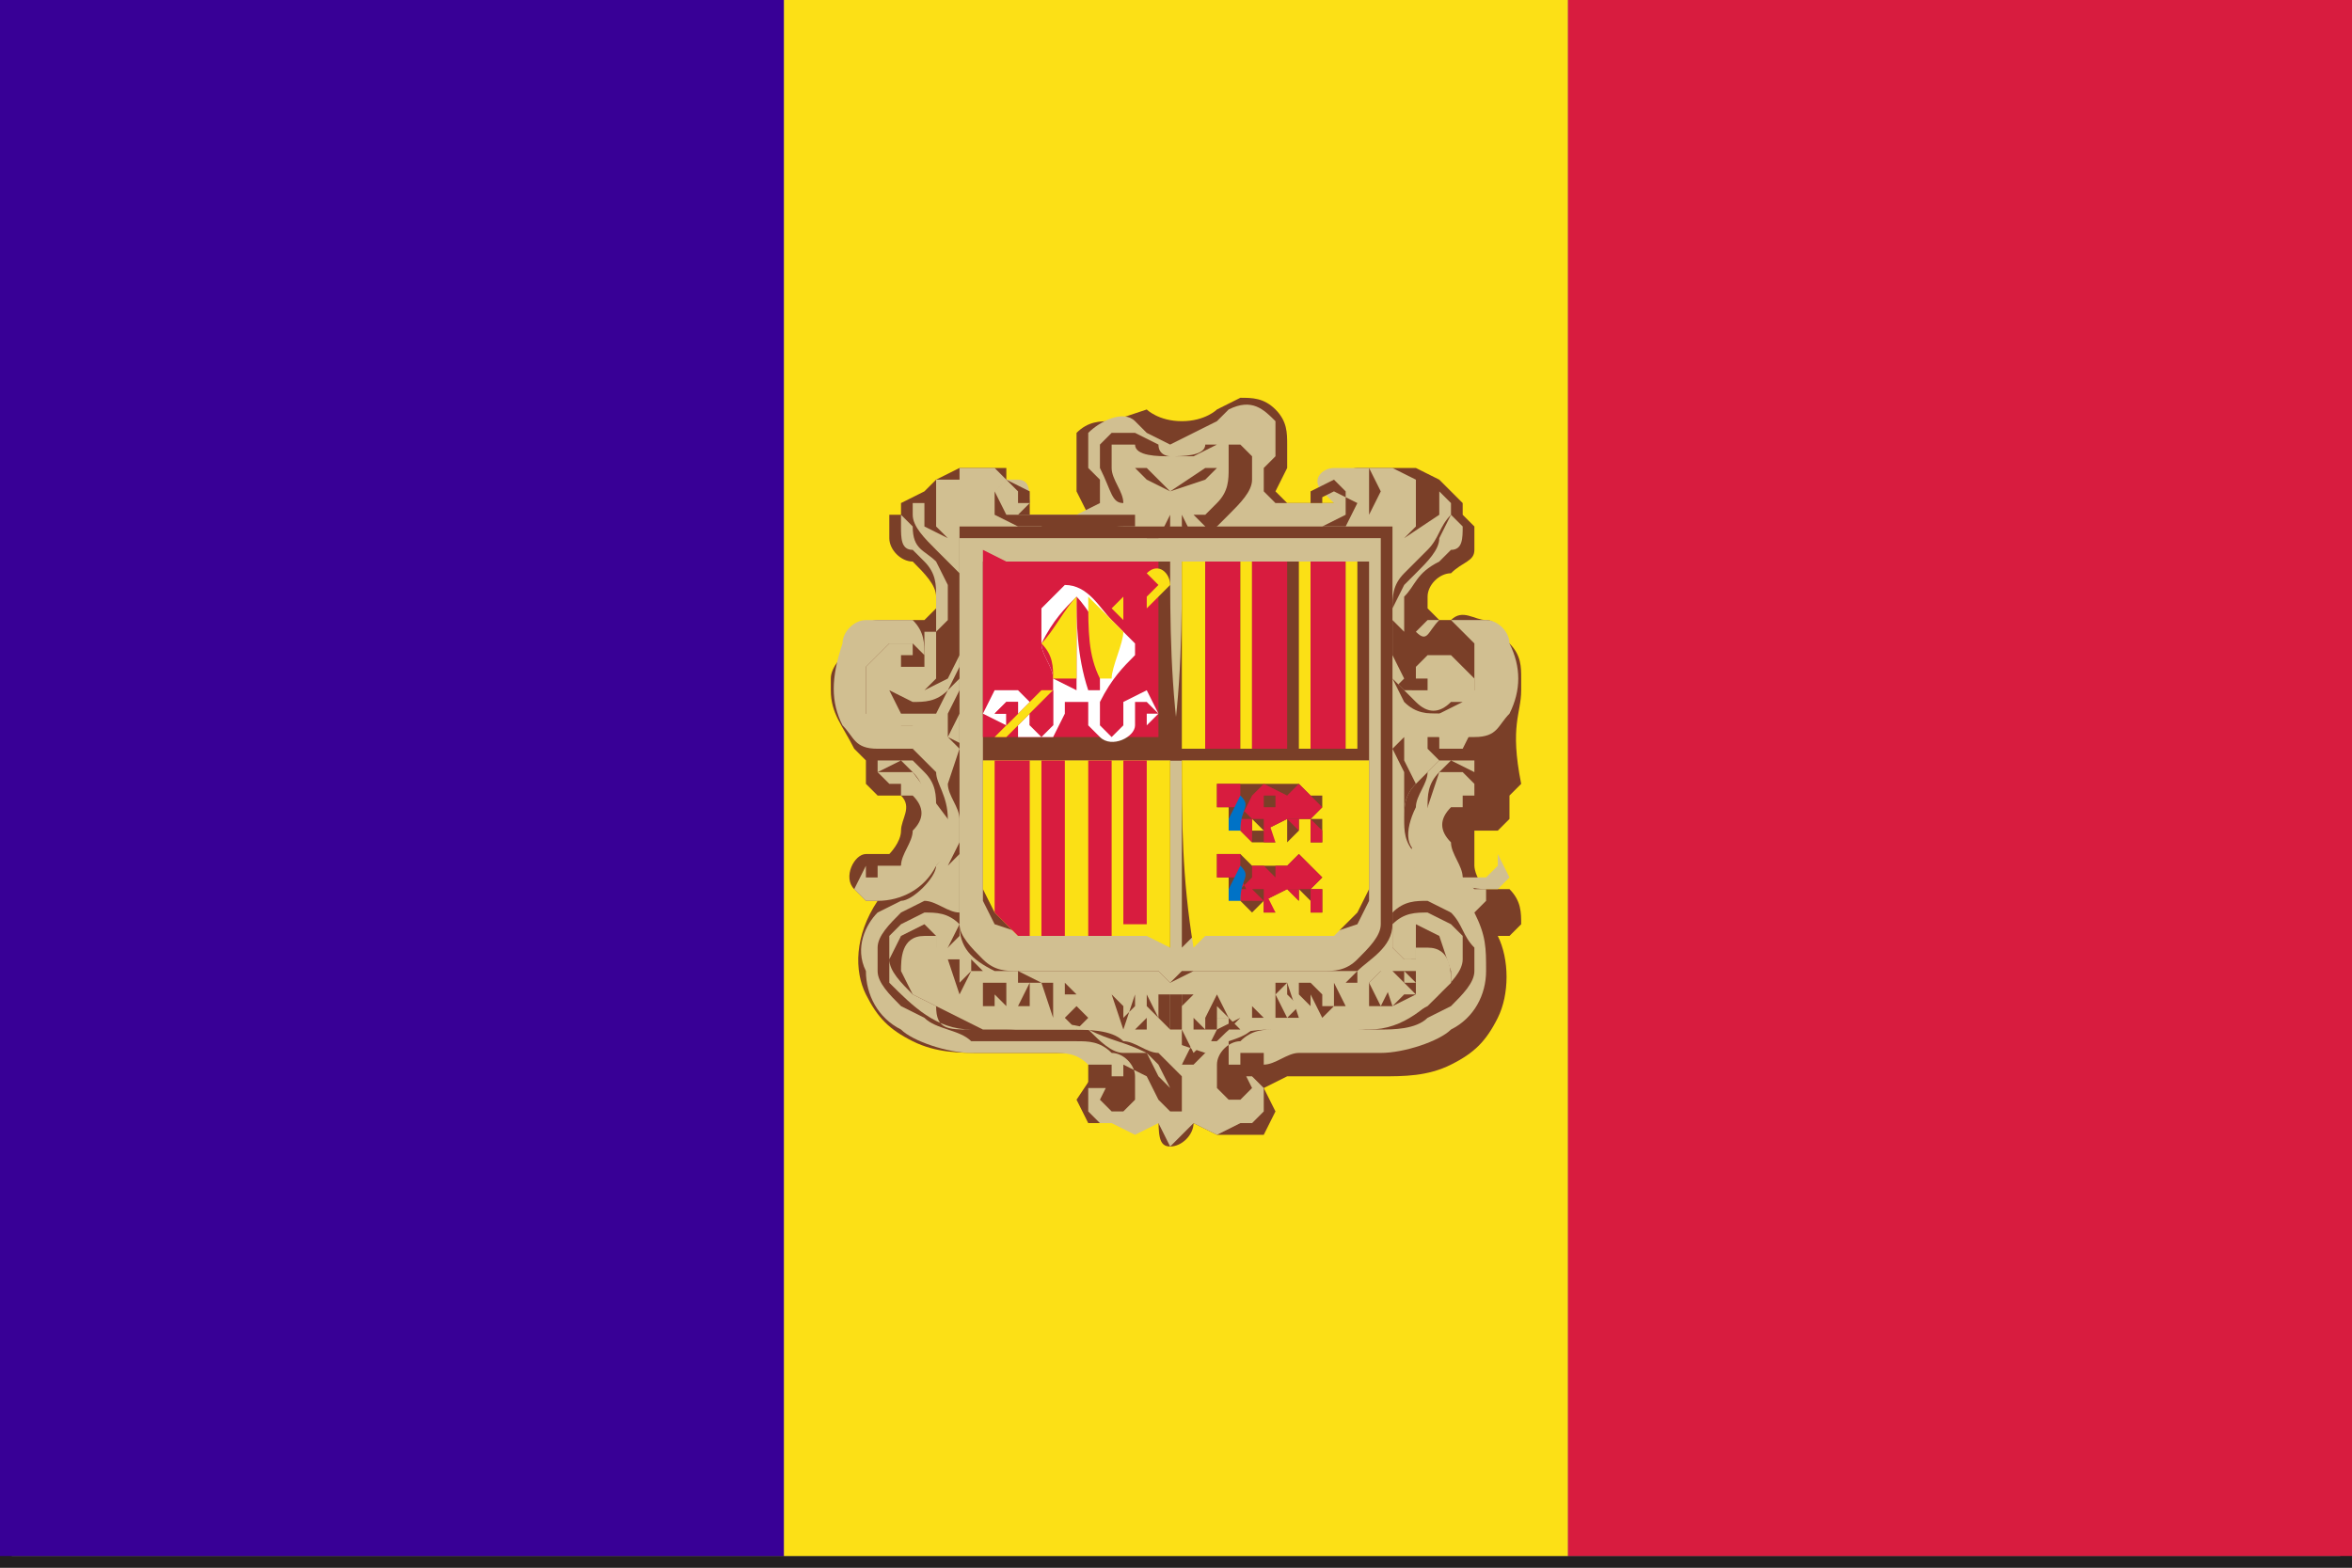 <svg id="Layer_1" xmlns="http://www.w3.org/2000/svg" xmlns:xlink="http://www.w3.org/1999/xlink" viewBox="0 0 20.1 13.4" style="enable-background:new 0 0 20.1 13.4"><rect x="0" y="0" width="20.1" height="13.4" fill="#808080" stroke="none"/><style>.st0{fill:#231f20}.st1{fill:#fff}.st2{fill:#009a00}.st3{fill:#ce1126}.st4{fill:#ef2b2d}.st5{fill:#007cc2}.st6{fill:#f90}.st7{fill:#00a}.st8{fill:#fa0000}.st9{fill:#ab2034}.st10{fill:#0e5a3f}.st11{fill:#e8a60d}.st12{fill:#007a3d}.st13{fill:#f7e214}.st14{fill:#d81e05}.st15{fill:#0072c6}.st16{fill:#1eb53a}.st17{fill:#008d46}.st18{fill:#d2232c}.st19{fill:#d62612}.st20{fill:#096}.st21{fill:#ffd900}.st22{fill:#ed1c24}.st23{fill:#009ddc}.st24{fill:#ef4135}.st25{fill:#1f4085}.st26{fill:#a20e23}.st27{fill:#00209f}.st28{fill:#fecc00}.st29{fill:#011527}.st30{fill:#1e6019}.st31{fill:#d90b0b}.st32{fill:#fecb00}.st33{fill:#007e93}.st34{fill:#341550}.st35{fill:#222666}.st36{fill:#004c64}.st37{fill:#14552b}.st38{fill:#f7d900}.st39{fill:#f85800}.st40{fill:#c00002}.st41{fill:#c00067}.st42{fill:#fee8dc}.st43{fill:#e60000}.st44{fill:#fc0}.st45{fill:#e50000}.st46{fill:#75aadb}.st47{fill:#843511}.st48{fill:#fcbf49}.st49{fill:#003893}.st50{fill:#0067c6}.st51{fill:#3e3923}.st52{fill:#fece12}.st53{fill:#423e32}.st54{fill:#473f2f}.st55{fill:#4c421d}.st56{fill:#fece00}.st57{fill:#443919}.st58{fill:#fefefe}.st59{fill:#84d6fe}.st60{fill:#fbfdff}.st61{fill:#1a4895}.st62{fill:#4d94c2}.st63{fill:#8dc32f}.st64{fill:#614f0e}.st65{fill:#d21734}.st66{fill:#c0148c}.st67{fill:#433c21}.st68{fill:#494323}.st69{fill:#fdfeff}.st70{fill:#2f050b}.st71{fill:#484225}.st72{fill:#494836}.st73{fill:#fbfdfe}.st74{fill:#57702e}.st75{fill:#1d3330}.st76{fill:#47402d}.st77{fill:#83d5fd}.st78{fill:#6c996c}.st79{fill:#73ad95}.st80{fill:#3f3b25}.st81{fill:#317ca6}.st82{fill:#483f2e}.st83{fill:#4894be}.st84{fill:#403b29}.st85{fill:#4b4841}.st86{fill:#3c3105}.st87{fill:#da0000}.st88{fill:#239f40}.st89{fill:#378e01}.st90{fill:#e0012e}.st91{fill:#e23d28}.st92{fill:#f9dd16}.st93{fill:#006b3f}.st94{fill:#00a5db}.st95{fill:#f9dd17}.st96{fill:#006847}.st97{fill:#8a492a}.st98{fill:#977d2f}.st99{fill:#f6c73c}.st100{fill:#a88c2f}.st101{fill:#fac93e}.st102{fill:#fac83e}.st103{fill:#9ba066}.st104{fill:#707531}.st105{fill:#f6c73b}.st106{fill:#9e7c2d}.st107{fill:#a98b2d}.st108{fill:#fac93f}.st109{fill:#fac83d}.st110{fill:#eba72a}.st111{fill:#534e47}.st112{fill:#30c1dc}.st113{fill:#2fc1db}.st114{fill:#0a70a6}.st115{fill:#93321e}.st116{fill:#faaa51}.st117{fill:#f9a950}.st118{fill:#f8a950}.st119{fill:#201f1e}.st120{fill:#8f4520}.st121{fill:#d2a466}.st122{fill:#4a2815}.st123{fill:#d1a365}.st124{fill:#aa6c29}.st125{fill:#d0a367}.st126{fill:#8e441f}.st127{fill:#201f1f}.st128{fill:#4b2814}.st129{fill:#d1a266}.st130{fill:#271d14}.st131{fill:#241c18}.st132{fill:#d9ac6b}.st133{fill:#d0a266}.st134{fill:#8f451e}.st135{fill:#4a2b11}.st136{fill:#8e461e}.st137{fill:#d0a366}.st138{fill:#4c2915}.st139{fill:#4e2719}.st140{fill:#aa6c28}.st141{fill:#8f491d}.st142{fill:#cea465}.st143{fill:#6a3d19}.st144{fill:#daab6b}.st145{fill:#4c2815}.st146{fill:#251d19}.st147{fill:#77722f}.st148{fill:#a96c28}.st149{fill:#a8ab71}.st150{fill:#894420}.st151{fill:#1e1f1f}.st152{fill:#4b2815}.st153{fill:#a96b29}.st154{fill:#fefef7}.st155{fill:#c5c6a6}.st156{fill:#414145}.st157{fill:#daac6b}.st158{fill:#8e451f}.st159{fill:#1c211d}.st160{fill:#ffefcb}.st161{fill:#b07029}.st162{fill:#ee6d16}.st163{fill:#dbab6a}.st164{fill:#8e4420}.st165{fill:#1d1f22}.st166{fill:#dda96b}.st167{fill:#040000}.st168{fill:#d0a264}.st169{fill:#8a5123}.st170{fill:#fbe9ad}.st171{fill:#a96a28}.st172{fill:#1d2023}.st173{fill:#fbf2d7}.st174{fill:#6b3f16}.st175{fill:#874d1d}.st176{fill:#f7c73a}.st177{fill:#fdfdf6}.st178{fill:#1d2020}.st179{fill:#1e201f}.st180{fill:#a7ab70}.st181{fill:#be7e2c}.st182{fill:#503528}.st183{fill:#a8ab70}.st184{fill:#8d461c}.st185{fill:#fbc93c}.st186{fill:#a87233}.st187{fill:#aa6b2b}.st188{fill:#fac83c}.st189{fill:#fac93c}.st190{fill:#d1a366}.st191{fill:#4c2814}.st192{fill:#fefff0}.st193{fill:#a7ab71}.st194{fill:#f9c93b}.st195{fill:#8c4521}.st196{fill:#382215}.st197{fill:#ad7028}.st198{fill:#c2905f}.st199{fill:#f9ca3f}.st200{fill:#fdfdf7}.st201{fill:#322115}.st202{fill:#1f1f1d}.st203{fill:#ae6f27}.st204{fill:#d0a365}.st205{fill:#5a371c}.st206{fill:#1d201f}.st207{fill:#aa702b}.st208{fill:#5a371a}.st209{fill:#473727}.st210{fill:#8e441e}.st211{fill:#a96c29}.st212{fill:#8c451f}.st213{fill:#d2a367}.st214{fill:#8e4520}.st215{fill:#8d441f}.st216{fill:#a96b28}.st217{fill:#a3a876}.st218{fill:#fdfef5}.st219{fill:#a7ab73}.st220{fill:#d0a466}.st221{fill:#fffffa}.st222{fill:#dbac6b}.st223{fill:#1f1f1e}.st224{fill:#fefdfb}.st225{fill:#77722e}.st226{fill:#cfa365}.st227{fill:#fefefd}.st228{fill:#d8ac6d}.st229{fill:#aa6f2b}.st230{fill:#d1a466}.st231{fill:#4c2813}.st232{fill:#8d4520}.st233{fill:#7b702c}.st234{fill:#ac6f2b}.st235{fill:#8d441e}.st236{fill:#fdfefd}.st237{fill:#8b431f}.st238{fill:#201f1d}.st239{fill:#241e19}.st240{fill:#513426}.st241{fill:#af6d25}.st242{fill:#1a1410}.st243{fill:#ab6e27}.st244{fill:#ae7027}.st245{fill:#1f1e1d}.st246{fill:#76712d}.st247{fill:#ae6f28}.st248{fill:#fac93d}.st249{fill:#8a441f}.st250{fill:#f9c93d}.st251{fill:#fcfdf9}.st252{fill:#e2b540}.st253{fill:#f8c93f}.st254{fill:#f9ca3c}.st255{fill:#fdfdfe}.st256{fill:#ae7028}.st257{fill:#f9c93c}.st258{fill:#a7aa71}.st259{fill:#fdfdfc}.st260{fill:#ad6f28}.st261{fill:#707532}.st262{fill:#9ba166}.st263{fill:#fdfdfb}.st264{fill:#7d733c}.st265{fill:#9ca167}.st266{fill:#4d2811}.st267{fill:#a8aa71}.st268{fill:#fdfdfa}.st269{fill:#202020}.st270{fill:#997c27}.st271{fill:#a8ac71}.st272{fill:#ac7027}.st273{fill:#9ba167}.st274{fill:#d1a265}.st275{fill:#ae7128}.st276{fill:#a66a2e}.st277{fill:#1f1f1f}.st278{fill:#ac7028}.st279{fill:#f7c83c}.st280{fill:#6d5a23}.st281{fill:#403f14}.st282{fill:#7e3e1b}.st283{fill:#f5c63e}.st284{fill:#f6c63c}.st285{fill:#f6c73a}.st286{fill:#f5c73b}.st287{fill:#f7c73b}.st288{fill:#f7c53b}.st289{fill:#1e211e}.st290{fill:#f5c73c}.st291{fill:#1f211e}.st292{fill:#f8c83e}.st293{fill:#211f1e}.st294{fill:#d0a463}.st295{fill:#1f211d}.st296{fill:#8bbdbe}.st297{fill:#03524d}.st298{fill:#20201c}.st299{fill:#4a2915}.st300{fill:#0d838a}.st301{fill:#132424}.st302{fill:#1e1f20}.st303{fill:#8abcbb}.st304{fill:#8abdbe}.st305{fill:#04524d}.st306{fill:#05514d}.st307{fill:#1d1f21}.st308{fill:#1f2021}.st309{fill:#1d2021}.st310{fill:#8abcbe}.st311{fill:#211d23}.st312{fill:#8bbcbd}.st313{fill:#251e22}.st314{fill:#02524c}.st315{fill:#02514f}.st316{fill:#241f20}.st317{fill:#04524e}.st318{fill:#f5c73d}.st319{fill:#182222}.st320{fill:#8bbdbf}.st321{fill:#211e1f}.st322{fill:#8bbcbf}.st323{fill:#1c2221}.st324{fill:#211e1d}.st325{fill:#211f1f}.st326{fill:#f7c73c}.st327{fill:#00534b}.st328{fill:#1f2022}.st329{fill:#03534d}.st330{fill:#221f1f}.st331{fill:#201e1f}.st332{fill:#07514c}.st333{fill:#f6c63b}.st334{fill:#201f1c}.st335{fill:#8abdbd}.st336{fill:#20211e}.st337{fill:#0d848a}.st338{fill:#02524d}.st339{fill:#211e20}.st340{fill:#0d6160}.st341{fill:#211d1e}.st342{fill:#8cbcbe}.st343{fill:#01524c}.st344{fill:#89bebe}.st345{fill:#03524f}.st346{fill:#231e1f}.st347{fill:#231d1e}.st348{fill:#8bbcbe}.st349{fill:#221d1f}.st350{fill:#89bdbf}.st351{fill:#201f20}.st352{fill:#8cbebf}.st353{fill:#00524c}.st354{fill:#8cbdbc}.st355{fill:#005050}.st356{fill:#201e22}.st357{fill:#8bbdbd}.st358{fill:#211f23}.st359{fill:#231e1d}.st360{fill:#8abcbd}.st361{fill:#04514d}.st362{fill:#1f1e21}.st363{fill:#06514e}.st364{fill:#005250}.st365{fill:#0d8288}.st366{fill:#1e221f}.st367{fill:#01534e}.st368{fill:#02514e}.st369{fill:#241c1c}.st370{fill:#8dbcbc}.st371{fill:#221e22}.st372{fill:#201e20}.st373{fill:#222123}.st374{fill:#8abbbe}.st375{fill:#201e21}.st376{fill:#88bfbe}.st377{fill:#06524d}.st378{fill:#87bdbe}.st379{fill:#241c20}.st380{fill:#06524a}.st381{fill:#8abdbc}.st382{fill:#015249}.st383{fill:#1e2020}.st384{fill:#242020}.st385{fill:#251e20}.st386{fill:#707630}.st387{fill:#065251}.st388{fill:#e3af65}.st389{fill:#0771a6}.st390{fill:#0770a5}.st391{fill:#707631}.st392{fill:#a78b31}.st393{fill:#f8ca3f}.st394{fill:url(#SVGID_1_)}.st395{fill:#e62735}.st396{fill:#f8de06}.st397{fill:url(#SVGID_2_)}.st398{fill:url(#SVGID_3_)}.st399{fill:#a86c29}.st400{fill:#0870a5}.st401{fill:#3d8e33}.st402{fill:#fcd856}.st403{fill:#c60b1e}.st404{fill:#ffc400}.st405{fill:#ccc}.st406{fill:#0039f0}.st407{fill:#ffd691}.st408{fill:#ad1519}.st409{fill:#058e6e}.st410{fill:#ed72aa}.st411{fill:#fcd116}.st412{fill:#d21034}.st413{fill:#007e3a}.st414{fill:#0047ba}.st415{fill:#339e35}.st416{fill:#0038a8}.st417{fill:#01ad68}.st418{fill:#e90538}.st419{fill:#0092c7}.st420{fill:#0db02b}.st421{fill:#e05206}.st422{fill:#007229}.st423{fill:#ffce00}.st424{fill:#009543}.st425{fill:#090}.st426{fill:#c00}.st427{fill:#cc0001}.st428{fill:#009530}.st429{fill:#3a75c4}.st430{fill:#009e60}.st431{fill:#008751}.st432{fill:#009460}.st433{fill:#0045e6}.st434{fill:#ffe60d}.st435{fill:#f21830}.st436{fill:#ffde00}.st437{fill:#e00}.st438{fill:#002f66}.st439{fill:#009a63}.st440{fill:#ff823d}.st441{fill:#f77f00}.st442{fill:#14b53a}.st443{fill:#002569}.st444{fill:#e9e8e7}.st445{fill:#d41d3b}.st446{fill:#007a5e}.st447{fill:#f9d616}.st448{fill:#008638}.st449{fill:#ed0000}.st450{fill:#e70013}.st451{fill:#00853f}.st452{fill:#fdef42}.st453{fill:#e31b23}.st454{fill:#009e49}.st455{fill:#002b7f}.st456{fill:#ffd83d}.st457{fill:#008400}.st458{fill:#00923e}.st459{fill:#f8c100}.st460{fill:#28166f}.st461{fill:#be0026}.st462{fill:#e30a17}.st463{fill:#dc181e}.st464{fill:#169253}.st465{fill:#fceb0f}.st466{fill:#012a87}.st467{fill:#bd2925}.st468{fill:#138808}.st469{fill:#f93}.st470{fill:#006}.st471{fill:#4189dd}.st472{fill:#00539b}.st473{fill:#d21242}.st474{fill:#ffd200}.st475{fill:#1f1a17}.st476{fill:#fddb00}.st477{fill:#de2910}.st478{fill:#030001}.st479{fill:#009531}.st480{fill:#f93f26}.st481{fill:#009e3f}.st482{fill:#e8112d}.st483{fill:#ffe700}.st484{fill:#de3908}.st485{fill:#de3107}.st486{fill:#fee601}.st487{fill:#9ba59c}.st488{fill:#fffeff}.st489{fill:#de1018}.st490{fill:#00247d}.st491{fill:#a12830}.st492{fill:#e31937}.st493{fill:#ed8000}.st494{fill:#006651}.st495{fill:#cf142b}.st496{fill:#0033ab}.st497{fill:#f7d117}.st498{fill:#0000b3}.st499{fill:#e32110}.st500{fill:#fdf701}.st501{fill:#86632b}.st502{fill:#d32620}.st503{fill:#025c33}.st504{fill:#005ba4}.st505{fill:#bf0000}.st506{fill:#bd6b00}.st507{fill:#fffefe}.st508{fill:#055e00}.st509{fill:#bd6b29}.st510{fill:red}.st511{fill:#005ce6}.st512{fill:#fde403}.st513{fill:#009}.st514{fill:#c40308}.st515{fill:#d3ae3b}.st516{fill:#b86a1e}.st517{fill:#d4af3c}.st518{fill:#1f5e91}.st519{fill:#6d8c3e}.st520{fill:#2c2e2d}.st521{fill:#444349}.st522{fill:#ffe600}.st523{fill:#e4ccca}.st524{fill:#ddb3a7}.st525{fill:#dedede}.st526{fill:#303030}.st527{fill:#050403}.st528{fill:#fdd116}.st529{fill:#053a91}.st530{fill:#ce1127}.st531{fill:#fdb301}.st532{fill:#010088}.st533{fill:#0000c4}.st534{fill:#994b18}.st535{fill:#c7a77e}.st536{fill:#3479be}.st537{fill:#48637e}.st538{fill:#557e44}.st539{fill:#ffbf04}.st540{fill:#b3b37e}.st541{fill:#000200}.st542{fill:#005a00}.st543{fill:#009600}.st544{fill:#86c7e3}.st545{fill:#1f4b19}.st546{fill:#ad3925}.st547{fill:#191919}.st548{fill:#cbcbcb}.st549{fill:#663200}.st550{fill:#fdcd00}.st551{fill:#6cc}.st552{fill:#fee400}.st553{fill:#d21033}.st554{fill:#fefecc}.st555{fill:#d10f32}.st556{fill:#020202}.st557{fill:#00267f}.st558{fill:#ffc726}.st559{fill:#75b2dd}.st560{fill:#380096}.st561{fill:#fce016}.st562{fill:#d81c3f}.st563{fill:#7a3f28}.st564{fill:#d1bf91}.st565{fill:#fbe015}.st566{fill:#0b51a1}.st567{fill:#f42a41}.st568{fill:#003082}.st569{fill:#289728}.st570{fill:#003f87}.st571{fill:#dc171c}.st572{fill:#47aecf}.st573{fill:#fbea0f}.st574{fill:#2563c1}.st575{fill:#006700}.st576{fill:#042604}.st577{fill:#006601}.st578{fill:#0082d1}.st579{fill:#00aa39}.st580{fill:#994c1a}.st581{fill:#ead358}.st582{fill:#d00f32}.st583{fill:#010101}.st584{fill:#fcde4a}.st585{fill:#0081d2}.st586{fill:#020201}.st587{fill:#01aa39}.st588{fill:#d01233}.st589{fill:#00ab39}.st590{fill:#bf0a30}.st591{fill:#002868}.st592{fill:#00b5cc}.st593{fill:#fec91b}.st594{fill:#006a4e}.st595{fill:#d7141a}.st596{fill:#11457e}.st597{fill:#00abc9}.st598{fill:#fae042}.st599{fill:#efb22d}.st600{fill:#2f2f2f}.st601{fill:#e60d2e}.st602{fill:#96877d}.st603{fill:#95877e}.st604{fill:#d0d0d0}.st605{fill:#0061aa}.st606{fill:#fbea0e}.st607{fill:#dc080d}.st608{fill:#0084c9}.st609{fill:#007c59}.st610{fill:#eaaf0f}.st611{fill:#fc3d32}.st612{fill:#060}.st613{fill:#d42e12}.st614{fill:#0035ad}.st615{fill:#fe9900}.st616{fill:#b31b34}.st617{fill:#ff9a00}.st618{fill:#970000}.st619{fill:#198a00}.st620{fill:#ef7d00}.st621{fill:#de2010}.st622{fill:#291908}.st623{fill:#da2d1c}.st624{fill:#2042a1}.st625{fill:#2042a0}.st626{fill:#70193d}.st627{fill:#097}.st628{fill:#005b99}.st629{fill:#d00c33}.st630{fill:#00529b}.st631{fill:#ee3424}.st632{fill:#005596}.st633{fill:#12ad2b}.st634{fill:#ea0437}.st635{fill:#fec726}.st636{fill:#002649}.st637{fill:#dc241f}.st638{fill:#ffd100}.st639{fill:#002a8f}.st640{fill:#0050f0}.st641{fill:#fce100}.st642{fill:#007168}.st643{fill:#ef2d28}.st644{fill:#e32118}.st645{fill:#3e9a00}.st646{fill:#0073ce}.st647{fill:#020101}.st648{fill:#009301}.st649{fill:#016601}.st650{fill:#672800}.st651{fill:#fed101}.st652{fill:#408040}.st653{fill:#333}.st654{fill:#c33}.st655{fill:#003580}.st656{fill:#c10000}.st657{fill:#4aadd6}.st658{fill:#01247d}.st659{fill:#004990}.st660{fill:#ef3e42}.st661{fill:#171796}.st662{fill:#5b97b1}.st663{fill:#c1510e}.st664{fill:#ce2028}.st665{fill:#d12026}.st666{fill:#002d62}.st667{fill:#9e9890}.st668{fill:#002e62}.st669{fill:#23190d}.st670{fill:#013e03}.st671{fill:#017b64}.st672{fill:#090203}.st673{fill:#6ab2e7}.st674{fill:#3a7728}.st675{fill:#0c1c8c}.st676{fill:#ffc61e}.st677{fill:#308a2a}.st678{fill:#f9da00}.st679{fill:#034da2}.st680{fill:#ed1d25}.st681{fill:#0099b5}.st682{fill:#b00}.st683{fill:#319208}.st684{fill:#ffc617}.st685{fill:#00a3dd}.st686{fill:#f7d618}.st687{fill:#ce1021}.st688{fill:#0148c8}.st689{fill:#552300}.st690{fill:#007f00}.st691{fill:#005800}.st692{fill:#289400}.st693{fill:#204b24}.st694{fill:#6599fe}.st695{fill:#720000}.st696{fill:#b24a01}.st697{fill:#ffd83b}.st698{fill:#9dd7ff}.st699{fill:#fc0017}.st700{fill:#710000}.st701{fill:#006ac8}.st702{fill:#59c800}.st703{fill:#730000}.st704{fill:#b34b00}.st705{fill:url(#SVGID_4_)}.st706{fill:#ffb366}.st707{fill:url(#SVGID_5_)}.st708{fill:#9b5f00}.st709{fill:#ffa54b}.st710{fill:url(#SVGID_6_)}.st711{fill:url(#SVGID_7_)}.st712{fill:#5ac800}.st713{fill:#3e5eb9}.st714{fill:#b10c0c}.st715{fill:#3d5da7}.st716{fill:#a70000}.st717{fill:#fbde4a}.st718{fill:#d62828}.st719{fill:#dd7500}.st720{fill:#000100}.st721{fill:#96239a}.st722{fill:#ea0337}.st723{fill:#aa5600}.st724{fill:#f7e017}.st725{fill:#040102}.st726{fill:#ce1125}.st727{fill:#fbd014}.st728{fill:#0055a4}.st729{fill:#008a5f}.st730{fill:#fdbb30}.st731{fill:#215b33}.st732{fill:#0051ba}.st733{fill:#0079c1}.st734{fill:#bd9b07}.st735{fill:#9c1e3d}.st736{fill:#ff7300}.st737{fill:#007900}.st738{fill:#fe0000}.st739{fill:#ce1124}.st740{fill:#f7d917}.st741{fill:#5881bb}.st742{fill:#00785e}.st743{fill:#fbd116}.st744{fill:#d61517}.st745{fill:#d61516}.st746{fill:#393e90}.st747{fill:#8e3836}.st748{fill:#544b20}.st749{fill:#f9f704}.st750{fill:#3b75d9}.st751{fill:#fec502}.st752{fill:#fafc12}.st753{fill:#f8f604}.st754{fill:#31120a}.st755{fill:#502d17}.st756{fill:#00f}.st757{fill:#ffbe00}.st758{fill:#bb0d0d}.st759{fill:#ffbd03}.st760{fill:#171a0e}.st761{fill:#ffbe04}.st762{fill:#cb0631}.st763{fill:#048e6d}.st764{fill:#d72b2b}.st765{fill:silver}.st766{fill:green}.st767{fill:#039}.st768{fill:#da000c}.st769{fill:#f8d80e}.st770{fill:#3a7dce}</style><g><path class="st0" d="M0 13.4V0h20.1v13.4.0H0zm20 0v0 0zM.1 13.3H20V0H.1V13.3z"/><path class="st560" d="M0 0h6.7v13.3H0z"/><path class="st561" d="M6.7.0h6.7v13.3H6.7z"/><path class="st562" d="M13.4.0h6.7v13.3H13.4z"/><path class="st563" d="M10 9.8c.1.0.2-.1.2-.2l.2.1h.2.1.1l.1-.2-.1-.2.2-.1h.3c.2.0.3.0.5.0.2.0.4.0.6-.1.2-.1.3-.2.4-.4.1-.2.1-.5.0-.7h.1l.1-.1c0-.1.0-.2-.1-.3h-.2c-.1-.1-.1-.2-.1-.2.0-.1.0-.2.0-.3h.2l.1-.1v-.2l.1-.1C12.9 6.2 13 6.1 13 5.9V5.8c0-.1.0-.2-.1-.3-.1-.1-.1-.2-.2-.2-.1.0-.2-.1-.3.0h-.1l-.1-.1v-.1c0-.1.1-.2.2-.2.1-.1.2-.1.2-.2v-.2l-.1-.1v-.1l-.1-.1-.1-.1-.2-.1h-.1-.2-.1-.1c-.1.0-.2.1-.2.2v.1h-.2-.2l-.1-.1.1-.2v-.2c0-.1.0-.2-.1-.3-.1-.1-.2-.1-.3-.1l-.2.1c0 0-.1.1-.3.1-.2.0-.3-.1-.3-.1L9.5 3.6c-.1.0-.2.0-.3.1C9.2 3.8 9.2 3.9 9.2 4v.2l.1.2H9.2 9h-.2v-.1c0-.1-.1-.2-.2-.2L8.6 4H8.5 8.3h-.1L8 4.1 7.9 4.2 7.7 4.3v.1L7.6 4.4v.2c0 .1.1.2.2.2C7.9 4.9 8 5 8 5.1v.1L7.9 5.3h-.1c-.1.0-.2.0-.3.0-.1.0-.2.1-.2.2C7.2 5.6 7.1 5.7 7.1 5.8v.1c0 .2.1.3.2.5l.1.1v.2l.1.1h.2c.1.1.0.2.0.3.0.1-.1.2-.1.2h-.2c-.1.0-.2.2-.1.3l.1.1h.1C7.3 8 7.3 8.3 7.4 8.5c.1.2.2.3.4.4C8 9 8.2 9 8.4 9c.2.0.3.0.5.0h.3l.2.1L9.2 9.4l.1.2h.1.1.2l.2-.1C9.9 9.7 9.9 9.8 10 9.8z"/><path class="st564" d="M10 9.8v0l.2-.2.2.1.2-.1h.1l.1-.1v-.2l-.1-.1.1-.1C10.9 9.1 11 9 11.1 9c.2.0.4.0.7.0.2.0.5-.1.6-.2.2-.1.3-.3.3-.5.0-.2.0-.3-.1-.5l-.2-.1c-.2-.1-.3-.2-.3-.4C12 7.2 12 7.1 12 7c0-.1.0-.2.1-.3l.2-.2-.1-.1v-.1h.1v.1h.2l.1-.2c0-.1.0-.2.0-.4l-.2-.2h-.1-.1l-.1.1v.1.0h.1v0 0 0 0 0 .1H12l-.1-.1v-.2h-.1l-.1-.1v.1.3l.1.1h.2v0h-.2L12 5.8l-.1-.2v-.3.0-.1c0-.1.0-.2.1-.3l.2-.2c.1-.1.1-.2.2-.3v-.1l-.1-.1v.2L12 4.6v0l.1-.1v-.3-.1l-.2-.1v.2l-.1.2v0l.1-.1v-.2-.1h-.2l.1.2-.1.2v0-.1c0-.1.0-.2.0-.3h-.1-.1-.1c-.1.0-.2.1-.1.2l.1.1h-.1-.2-.2l-.1-.1v-.2l.1-.1c0-.1.0-.2.0-.3-.1-.1-.2-.2-.4-.1l-.1.1L10 3.8 9.8 3.7 9.7 3.6c-.1-.1-.3.0-.4.1.0.1.0.2.0.3l.1.1v.2L9.2 4.4H9h-.2-.1l.1-.1c0-.1.0-.2-.1-.2h-.1L8.5 4h-.1c-.1.1-.1.2.0.3v.1.0V4.2 4h-.2v.1.2l.1.1v0L8.2 4.3v-.2H8v.1.3l.1.1v0L7.9 4.5v-.2H7.8v.1c0 .1.1.2.2.3l.2.2C8.2 5 8.2 5.1 8.2 5.2v.1.0.3L8.1 5.8 7.9 5.9h-.2v0h.2l.1-.1v-.3-.1V5.4h-.1v.2V5.7h-.2v-.1.0.0.0.0.0h.1v0-.1V5.5h-.1-.1L7.4 5.7c0 .1.0.2.0.4l.1.2h.2v-.1h.1v.1V6.4L8 6.6C8 6.7 8.1 6.8 8.1 7c0 .1.0.3-.1.4C8 7.5 7.8 7.7 7.7 7.7L7.5 7.8C7.4 7.9 7.3 8.1 7.4 8.3c0 .2.1.4.3.5C7.8 8.9 8.1 9 8.3 9 8.5 9 8.8 9 9 9c.1.0.2.0.3.1l.1.1L9.3 9.3v.2l.1.1h.1l.2.1.2-.1L10 9.8v0z"/><path class="st563" d="M10 4.2 10.3 4.1 10.4 4H10.5V4 4.1 4H10.4 10.3L10 4.2 9.8 4H9.7 9.6V4.1 4 4H9.7L9.8 4.1z"/><path class="st563" d="M10.1 4.4v0V4.5L10.3 4.6V4.5 4.4 4.5L10.2 4.4H10.3L10.4 4.5 10.3 4.6H10.2z"/><path class="st563" d="M10 8.4l.2-.1h.1c.1.0.2.0.4.0.2.0.5.0.7.0h.2c.1-.1.3-.2.3-.4v-.2c0-.5.0-1.1.0-1.6L12 6.3l-.1.1.1.2v.2c0 .1.0.2.0.4V7.4v0V7.3c0-.1.0-.2.0-.3.0-.1.0-.2.1-.3l-.1-.2V6.3l-.1-.2V6v-.2L12 6c.1.1.2.1.3.1L12.5 6v0H12.4c-.1.1-.2.1-.3.0L12 5.9l-.1-.1v-.1c0-.4.0-.8.0-1.2-.2.0-.5.0-.7.0-.1.0-.3.0-.4.0H10c-.1.0-1 0-1.1.0-.2.0-.5.0-.7.0.0.4.0.8.0 1.2v.1L8.1 5.9 8 6.1c-.1.0-.2.0-.3.0L7.6 5.9v0l.2.1c.1.0.2.0.3-.1l.1-.2v.2L8.1 6.1V6.3l.1.1L8.1 6.7c0 .1.1.2.1.3.0.1.0.2.0.3L8.1 7.4v0l.1-.2c0-.1.0-.3.0-.4v-.2l.1-.2L8.1 6.3l.1-.2c0 .5.0 1.1.0 1.6v.2c0 .2.1.3.3.4h.2c.2.0.5.0.7.0.1.0.2.0.4.0h.1L10 8.4z"/><path class="st564" d="M10 8.4l.1-.1h.1c.1.0.3.0.4.0.2.0.5.0.7.0.1.0.2.0.3-.1.1-.1.2-.2.2-.3V7.7c0-.1.0-.3.0-.4.0-.2.0-.5.0-.7.0-.7.0-1.3.0-2-.6.0-1.1.0-1.7.0H10c-.6.0-1.2.0-1.8.0.0.7.0 1.3.0 2 0 .2.0.5.0.7.0.1.0.3.0.4v.2c0 .1.1.2.2.3.1.1.2.1.3.1.2.0.5.0.7.0.1.0.3.0.4.0h.1L10 8.4z"/><path class="st563" d="M11.9 7.8c.1-.1.2-.1.3-.1l.2.1c.1.1.1.2.2.3v.2c0 .1-.1.2-.2.3l-.2.1c-.1.1-.3.1-.4.1-.2.0-.3.0-.5.0-.1.0-.3.0-.4.0-.1.0-.2.0-.3.1-.1.0-.2.1-.2.2v0 .2l.1.1h.1l.1-.1-.1-.2h-.1v.1h.1v-.1.0.0.0.0h.1v.1h-.1v-.2h.2v.2h-.2l-.1-.1v-.2-.1l.1-.1-.2.1-.1.2-.1.1h-.1v-.1-.2L10.2 9c.1-.1.1-.1.2-.1.2-.1.4-.1.5-.1.2.0.4.0.7.0.2.0.4-.1.6-.2l.2-.2c0-.1.0-.3-.2-.3h-.1v0 .1h-.1l-.1-.1v-.2L11.9 7.8v0z"/><path class="st564" d="M11.9 7.9c.1-.1.2-.1.3-.1l.2.1L12.5 8v.2c0 .1-.1.2-.2.3l-.2.1c-.1.1-.2.1-.4.1-.2.0-.3.0-.5.0h-.3-.2c-.1.0-.2.1-.3.2h-.2l-.1.2-.1.1-.1.1v-.2l.1-.2L10.3 9c.1-.1.3-.1.4-.2.2-.1.5.0.7.0h.3c.3.0.5-.2.7-.4v-.1L12.3 8l-.2-.1L12.1 8v.1.0.0.0.1H12l-.1-.1V7.9v0z"/><path class="st563" d="M8.1 8.2H8.2v0V8.3 8.4L8.3 8.3v0V8.2L8.4 8.3H8.3L8.2 8.5 8.1 8.2z"/><path class="st563" d="M9.5 8.5H9.6 9.5L9.6 8.6V8.7L9.7 8.6V8.5H9.6 9.7v0L9.6 8.8 9.5 8.5z"/><path class="st563" d="M8.4 8.3H8.5 8.4V8.4 8.5v0H8.3v0H8.4V8.3v0z"/><path class="st563" d="M11.9 8.3H12 12.1V8.4v0V8.5H12.2 12.1L12 8.4v0V8.5H12.1L11.9 8.6 12 8.5V8.4L11.9 8.3z"/><path class="st564" d="M12 8.3v0L12.1 8.4H12z"/><path class="st563" d="M11.8 8.3v0L11.9 8.6H11.7V8.4z"/><path class="st563" d="M8.6 8.6v-.1.0-.1h-.1-.1v0 .1.1.0H8.6h-.1v-.1.0L8.6 8.6v0 0zM8.5 8.4v-.1V8.4v0 0z"/><path class="st564" d="M11.8 8.3v0L11.9 8.4 11.8 8.6v0L11.7 8.4z"/><path class="st563" d="M11.5 8.4 11.6 8.3V8.4v0V8.6v0H11.7 11.6v0V8.5 8.4v0z"/><path class="st563" d="M8.7 8.4V8.3L8.9 8.4V8.5 8.4H8.8V8.6v0 0H8.7v0 0L8.8 8.4H8.7z"/><path class="st563" d="M11.3 8.4H11.5v0 0H11.4L11.5 8.6v0H11.4v0 0V8.4v0H11.3v0z"/><path class="st563" d="M8.9 8.4H9v0V8.5 8.6L9.1 8.5V8.4L9.2 8.5H9.1L9 8.6V8.7L8.9 8.4z"/><path class="st563" d="M11.1 8.4H11.2L11.3 8.5v0V8.6H11.4L11.3 8.7 11.2 8.5v0V8.6 8.7H11.1 11.2V8.6L11.1 8.5V8.4z"/><path class="st564" d="M11.2 8.4v0V8.5v0z"/><path class="st563" d="M10.9 8.4H11L11.1 8.7H11 10.9V8.5z"/><path class="st564" d="M11 8.4V8.5L11.1 8.6 11 8.7v0L10.9 8.5z"/><path class="st563" d="M10.6 8.5H10.8v0 0H10.7V8.6H10.8V8.5 8.6v0H10.7L10.8 8.7v0H10.7v0V8.6 8.5z"/><path class="st563" d="M9.2 8.6V8.5H9.3v0V8.6 8.5H9.2V8.6L9.3 8.7 9.2 8.8 9.1 8.7v0L9.2 8.6V8.7H9.3 9.2z"/><path class="st563" d="M9.9 8.5H10v0V8.6 8.8L9.9 8.7 9.8 8.6V8.7 8.8v0H9.7L9.8 8.7V8.6 8.5H9.7v0H9.8L9.9 8.7V8.5z"/><path class="st563" d="M10 8.5H10.1v0V8.6 8.7 8.8v0H10v0V8.6 8.5z"/><path class="st563" d="M10.1 8.5H10.3V8.6v0V8.5H10.2V8.7L10.3 8.8v0 0H10.2V8.7 8.5v0L10.1 8.6z"/><path class="st563" d="M10.3 8.7 10.4 8.5 10.5 8.7 10.6 8.8H10.5v0V8.7H10.4V8.8v0H10.3z"/><path class="st564" d="M10.4 8.7V8.6L10.5 8.7z"/><path class="st563" d="M10 4.4v0V4.5L9.8 4.6 9.7 4.5 9.8 4.4V4.5 4.4v0L9.7 4.5 9.8 4.6H9.9z"/><path class="st563" d="M10 3.9h.2l.2-.1h.2l.1.1v.2c0 .1-.1.2-.2.3l-.1.1v0h.1c.2.0.3.0.5.0.1.0.3.0.4.0v0h.1l.1-.2-.2-.1-.2.1.1.1.1-.1-.1-.1v.1.0.0.0h-.1l.1-.1.1.1-.1.1-.1-.1v-.1l.2-.1.1.1v.2l-.2.1h-.2c-.3.0-.5.0-.7.0h-.1v-.1l.1-.1c.1-.1.1-.2.1-.3v-.2h-.1-.1C10.3 3.9 10.1 3.9 10 3.9c-.1.0-.3.0-.3-.1h-.1-.1V4c0 .1.1.2.1.3l.1.1v.1h-.1c-.2.0-.5.1-.7.0h-.2L8.5 4.4v-.2l.1-.1.2.1v.1L8.7 4.4 8.6 4.3l.1-.1.1.1h-.1v0 0 0-.1L8.6 4.3l.1.1.1-.1L8.6 4.1 8.5 4.2l.1.2h.1v0c.1.0.3.0.4.0.2.0.3.0.5.0h.1v0L9.6 4.3C9.5 4.3 9.5 4.2 9.4 4v-.2l.1-.1h.2l.2.1C9.9 3.9 10 3.9 10 3.9z"/><path class="st563" d="M8.2 7.8C8.1 7.8 8 7.7 7.9 7.7L7.7 7.8C7.6 7.9 7.5 8 7.5 8.1v.2c0 .1.1.2.2.3l.2.1C8 8.8 8.2 8.8 8.3 8.9c.2.0.3.0.5.0.1.0.3.0.4.0.1.0.2.0.3.1.1.0.2.1.2.2v0 .2L9.6 9.5h-.1L9.4 9.4l.1-.2h.1v.1h-.1v-.1.0.0.0.0h-.1v.1h.1v-.2h-.2v.2h.2l.1-.1v-.2-.1V9.1l.2.1.1.2.1.1h.1v-.1-.2L9.9 9C9.8 9 9.7 8.9 9.6 8.9 9.5 8.8 9.3 8.8 9.1 8.8c-.2.0-.4.0-.7.0C8.2 8.7 8 8.6 7.8 8.5L7.7 8.3c0-.1.0-.3.2-.3H8v0 .1h.1l.1-.1v-.2.0.0z"/><path class="st564" d="M8.2 7.9C8.1 7.8 8 7.8 7.9 7.8L7.7 7.9 7.6 8v.2c0 .1.1.2.2.3l.2.1C8 8.8 8.1 8.8 8.3 8.8c.2.0.3.0.5.0h.3.2C9.4 8.9 9.5 9 9.6 9h.2l.1.2.1.1L10 9.5v-.2L9.9 9.1 9.8 9C9.6 8.9 9.5 8.9 9.3 8.8c-.2-.1-.5.0-.7.0h-.3c-.3.0-.5-.2-.7-.4L7.6 8.2 7.7 8l.2-.1L8 8v.1.0.0.0.1.0l.1-.1L8.2 7.9v0z"/><path class="st563" d="M10 4.8c-.5.0-1.1.0-1.6.0.0.3.0.6.0 1 0 .2.0.5.0.7.5.0 1 0 1.5.0h.2C10 5.9 10 5.3 10 4.8z"/><path class="st563" d="M10 6.5c-.3.0-.6.0-1 0-.2.0-.4.0-.6.0.0.2.0.3.0.5.0.2.0.4.0.6v.1l.1.2L8.8 8H9c.3.0.6.0.8.0h.1L10 8.1v0c0-.2.0-.3.0-.5C10 7.2 10 6.9 10 6.5z"/><path class="st562" d="M8.6 4.8c.3.0.7.0 1 0 .1.0.2.0.3.0.0.5.0 1 0 1.4v.1c-.1.0-.3.0-.4.0-.4.0-.8.0-1.1.0.0-.3.0-.6.0-.9.0-.2.0-.4.0-.7L8.6 4.8z"/><path class="st565" d="M9.6 4.9h.2C9.9 4.8 10 4.9 10 5L9.9 5.1 9.8 5.2v-.1L9.9 5 9.8 4.9H9.6v.2.2V5.3L9.5 5.2l.1-.1v-.1V4.9z"/><path class="st1" d="M9.1 5V5c.2.0.3.2.4.3l.1.1.1.1v.1C9.6 5.7 9.5 5.8 9.4 6h0v.2l.1.1.1-.1V6l.2-.1.1.2L9.8 6.2v-.1h.1L9.8 6H9.7v.2c0 .1-.2.2-.3.1L9.3 6.2V6H9.1v.1L9 6.3h-.3v-.1.0l.1-.1v.1l.1.1L9 6.2V6H9v-.1-.1c0-.1-.1-.2-.1-.3v-.1-.1-.1C8.9 5.2 9 5.1 9.1 5z"/><path class="st562" d="M8.9 5.5C9 5.3 9.1 5.2 9.2 5.1c0 .3.0.5.0.8v0L9 5.8C9 5.7 8.9 5.6 8.9 5.5z"/><path class="st562" d="M9.2 5.1c.1.1.2.3.3.4.0.1-.1.2-.1.3V5.9h-.1v0C9.2 5.6 9.2 5.3 9.2 5.1z"/><path class="st565" d="M8.9 5.5C9 5.4 9.1 5.2 9.2 5.1c0 .2.0.5.0.7v0H9C9 5.7 9 5.6 8.9 5.5v0z"/><path class="st565" d="M9.3 5.1c.1.1.2.2.3.3.0.1-.1.3-.1.4h-.1C9.3 5.6 9.3 5.4 9.3 5.1z"/><path class="st565" d="M8.9 5.9H9L8.8 6.1 8.7 6.2 8.6 6.3H8.5L8.6 6.2v0L8.7 6.1 8.8 6z"/><path class="st1" d="M8.5 5.9H8.7L8.8 6 8.7 6.1V6H8.6L8.5 6.1H8.6V6.2v0L8.4 6.1z"/><path class="st562" d="M9 5.9V6 6 6.2H8.9 8.8V6.1z"/><path class="st562" d="M8.6 6H8.7V6.1L8.6 6.2V6.1H8.5z"/><path class="st564" d="M12.4 4.4l.1.1c0 .1.0.2-.1.2l-.1.1C12.1 4.9 12.1 5 12 5.1v.1.0.0.0.0.1V5.4l-.1-.1v-.1L12 5l.1-.1c.1-.1.2-.2.2-.3L12.4 4.4z"/><path class="st563" d="M10.1 4.8c.5.0 1.1.0 1.6.0.0.3.0.6.0 1 0 .2.0.5.0.7-.5.0-1 0-1.5.0H10C10.1 5.9 10.1 5.3 10.1 4.8z"/><path class="st565" d="M10.1 4.8h.2c0 .5.0 1 0 1.6h-.2C10.1 5.9 10.1 5.3 10.1 4.8z"/><path class="st562" d="M10.3 4.8c.1.0.2.0.3.0.0.5.0 1.1.0 1.6-.1.0-.2.0-.3.0v0C10.3 5.9 10.3 5.3 10.3 4.8z"/><path class="st565" d="M10.6 4.8h.1c0 .5.0 1.1.0 1.6h-.1C10.6 5.9 10.6 5.3 10.6 4.8z"/><path class="st562" d="M10.7 4.8c.1.0.2.0.3.0.0.5.0 1.1.0 1.6-.1.0-.2.0-.3.0C10.7 5.9 10.7 5.3 10.7 4.8z"/><path class="st565" d="M11.1 4.8h.1c0 .5.0 1.1.0 1.6h-.1C11.1 5.9 11.1 5.3 11.1 4.8z"/><path class="st562" d="M11.2 4.8c.1.0.2.0.3.0.0.5.0 1.1.0 1.6-.1.0-.2.0-.3.0C11.2 5.9 11.2 5.3 11.2 4.8z"/><path class="st565" d="M11.5 4.8h.1c0 .2.0.3.0.5.0.2.0.4.0.6.0.2.0.4.0.5h-.1C11.5 5.9 11.5 5.3 11.5 4.8z"
		/><path class="st564" d="M12.3 5.3c.1.0.3.0.4.0.1.0.2.1.2.2.1.2.1.4.0.6-.1.1-.1.2-.3.2h-.2-.1l-.1-.1v-.1h.1v0 0 0h.2l.1-.2c0-.1.0-.2.0-.4l-.2-.2h-.1-.1l-.1.1C12.2 5.5 12.2 5.4 12.3 5.3v0z"/><path class="st564" d="M12.3 6.5v0h.3v.2-.1l-.2-.1-.1.1c-.1.1-.1.2-.1.3.0.1.0.2.0.3.0.1.1.2.2.2l.1.1h.2l.1-.1v-.1l.1.2-.1.1h-.1c-.2.0-.4-.1-.5-.3C12 7.3 12 7.1 12.1 6.9c0-.1.1-.2.1-.3L12.3 6.5z"/><path class="st563" d="M10.1 6.5c.3.0.6.0 1 0 .2.0.4.0.6.0.0.2.0.3.0.5.0.2.0.4.0.6v.1l-.1.2L11.3 8h-.2c-.3.0-.6.0-.8.0h-.1l-.1.1v0c0-.2.0-.3.0-.5C10.1 7.2 10.1 6.9 10.1 6.5z"/><path class="st565" d="M10.1 6.5c.5.0 1 0 1.6.0.0.3.0.6.0.9v.2l-.1.2L11.4 8H11.2c-.3.0-.6.0-.8.0h-.1l-.1.1C10.1 7.5 10.1 7 10.1 6.5z"/><path class="st564" d="M12.3 6.6h.2l.1.1v.1h-.1v0 0 .1h-.1c-.1.1-.1.2.0.3.0.1.1.2.1.3l.1.1v0 0 0 0 0h.1v.1l-.1.1h-.2l-.1-.1-.2-.2c0-.1-.1-.2.0-.3L12.3 6.6v0z"/><path class="st563" d="M10.4 6.7v0 0H10.5 10.6v0 0H10.7 10.8 11 11.1L11.2 6.8H11.3V6.9L11.2 7H11.3V7.1 7.2v0H11.2v0 0V7.1 7H11.1V7.1L11 7.2v0H10.9v0 0H11V7.1 7 7 7L10.8 7.1 10.9 7.2H10.8v0 0 0 0H10.7L10.8 7.1v0L10.7 7V7.1v0 0H10.8L10.7 7.2v0L10.6 7.1v0V7 6.9 7 7 7H10.5V7 6.9v0 0 0H10.4v0 0V6.8v0V6.7z"/><path class="st562" d="M10.4 6.7v0 0z"/><path class="st562" d="M10.5 6.7v0 0z"/><path class="st562" d="M10.4 6.7H10.5v0H10.6V6.8 6.9H10.5L10.6 6.8 10.5 6.9v0 0H10.4v0V6.8v0 0z"/><path class="st563" d="M10.4 6.7v0 0z"/><path class="st562" d="M11 6.8 11.1 6.7 11.2 6.8 11.1 6.7 11.2 6.8 11.3 6.9 11.2 7H11.1L11 6.9H10.9v0 0 0V6.8v0 0 0L11.1 6.9H11.2v0V6.8 6.9H11.1L10.9 6.8H10.8V6.9H10.9 11v0L11.1 7H11L10.8 7.1V6.9L10.9 7.2H10.8v0V7.1 7H10.7V6.9 7L10.8 7.1 10.7 7 10.6 6.9v0V7L10.7 6.8v0L10.8 6.7V6.8v0 0V6.7z"/><path class="st563" d="M10.5 6.8v0 0 0 0z"/><path class="st563" d="M11.1 6.8V6.9v0z"/><path class="st565" d="M11.2 6.9V6.8 6.9z"/><path class="st563" d="M10.4 6.9v0 0 0 0z"/><path class="st562" d="M11.1 7H11.2V7L11.3 7.1V7.2v0H11.2v0V7.1 7H11.1z"/><path class="st562" d="M11.1 7V7 7 7.1L11 7.2H10.9 11L11.1 7.1 11 7V7z"/><path class="st562" d="M10.6 7H10.7V7.1v0V7.2L10.6 7.1v0z"/><path class="st562" d="M10.7 7.1v0V7.2z"/><path class="st562" d="M10.9 7.2v0 0z"/><path class="st562" d="M10.8 7.2v0 0 0z"/><path class="st562" d="M10.9 7.2H11v0z"/><path class="st562" d="M11.2 7.2v0 0 0z"/><path class="st563" d="M10.4 7.3v0 0H10.5v0H10.6v0L10.7 7.4H10.8 11L11.1 7.3 11.2 7.4 11.3 7.5v0L11.2 7.6v0H11.3V7.7 7.8v0H11.2v0 0V7.7L11.1 7.6V7.7v0L11 7.8v0H10.9v0 0 0H11L11.1 7.7 11 7.6v0L10.8 7.7 10.9 7.8H10.8v0 0 0 0 0V7.7H10.7v0 0 0H10.8v0L10.7 7.8 10.6 7.7v0V7.6v0 0 0 0H10.5v0V7.5v0 0H10.4v0 0V7.4v0V7.3z"/><path class="st562" d="M10.4 7.3v0 0z"/><path class="st562" d="M10.5 7.3v0 0z"/><path class="st562" d="M10.4 7.3H10.5v0H10.6V7.5v0H10.5 10.6v0H10.5v0H10.4v0V7.4v0 0z"/><path class="st563" d="M10.4 7.3v0 0z"/><path class="st562" d="M11 7.4 11.1 7.3 11.2 7.4H11.1 11.2L11.3 7.5 11.2 7.6v0H11.1L11 7.5H10.9v0 0 0 0 0V7.4L11.1 7.5H11.2v0V7.4 7.5H11.1L10.9 7.4H10.8L10.9 7.5H10.8 10.9 11v0L11.1 7.6H11L10.8 7.7V7.6L10.9 7.8H10.8v0V7.7 7.6H10.7V7.5 7.6L10.8 7.7H10.7L10.6 7.5v0V7.6L10.7 7.5V7.4H10.8v0 0 0 0H10.9z"/><path class="st563" d="M10.5 7.4v0 0 0 0z"/><path class="st563" d="M11.1 7.5V7.4 7.5z"/><path class="st565" d="M11.2 7.4V7.5v0z"/><path class="st563" d="M10.4 7.5v0 0 0z"/><path class="st562" d="M11.1 7.6H11.2 11.3V7.7 7.8v0H11.2v0V7.7v0V7.6H11.1z"/><path class="st562" d="M11 7.6H11.1v0V7.7L11 7.8v0 0L11.1 7.7z"/><path class="st562" d="M10.6 7.7V7.6H10.7V7.7v0V7.8 7.7z"/><path class="st562" d="M10.9 7.8v0 0z"/><path class="st562" d="M11 7.8v0H10.9z"/><path class="st562" d="M11.2 7.8v0 0z"/><path class="st562" d="M10.8 7.8v0 0z"/><path class="st564" d="M7.7 4.4v.1c0 .1.0.2.1.2l.1.1C8 4.9 8 5 8 5.1v.1.0.0.0.0.1V5.4l.1-.1v-.1-.2L8 4.8C7.9 4.7 7.8 4.7 7.8 4.5L7.7 4.4z"/><path class="st564" d="M7.8 5.3c-.1.0-.3.0-.4.0-.1.0-.2.1-.2.2C7.1 5.8 7.1 6 7.2 6.2c.1.1.1.2.3.2h.2.1l.1-.1v-.1h-.1v0 0 0h-.2L7.4 6.1c0-.1.0-.2.0-.4l.2-.2h.1.1l.1.1C7.9 5.5 7.9 5.4 7.8 5.3v0z"/><path class="st564" d="M7.8 6.5v0h-.3v.2-.1l.2-.1.1.1c.1.1.1.2.1.3.0.1.0.2.0.3.0.1-.1.2-.2.2L7.6 7.5h-.2H7.4v-.1L7.3 7.6l.1.1h.1c.2.0.4-.1.5-.3C8 7.3 8.1 7.1 8 6.9 8 6.8 8 6.7 7.9 6.6L7.8 6.5z"/><path class="st564" d="M7.8 6.6h-.2H7.5l.1.1h.1v0 0 .1h.1c.1.1.1.2.0.3.0.1-.1.2-.1.3L7.6 7.4v0 0 0 0 0h-.1v.1l.1.1h.2l.1-.1.2-.2c0-.1.1-.2.0-.3L7.8 6.6v0z"/><path class="st565" d="M10 6.5c-.5.0-1 0-1.6.0.0.3.0.6.0.9v.2l.1.2L8.7 8H8.9c.3.0.6.0.8.0h.1L10 8.1C10 7.5 10 7 10 6.5z"/><path class="st562" d="M9.6 6.5c0 .5.0 1 0 1.4h.1.1c0-.5.0-1 0-1.4H9.6z"/><path class="st562" d="M8.5 6.5c0 .4.0.9.0 1.3L8.7 8h.1c0-.5.0-1 0-1.5H8.5z"/><path class="st562" d="M9.1 6.5h-.2c0 .5.0 1 0 1.5h0 .2c0-.5.0-1 0-1.5z"/><path class="st562" d="M9.3 6.5c0 .5.0 1 0 1.5h.2c0-.5.0-1 0-1.5H9.3z"/><path class="st15" d="M10.6 6.8l-.1.2v0 0 .1h.1v0C10.6 6.9 10.7 6.9 10.6 6.8v0 0z"/><path class="st15" d="M10.6 7.4l-.1.2v0 0 .1h.1v0C10.6 7.5 10.7 7.5 10.6 7.4v0 0z"/></g></svg>